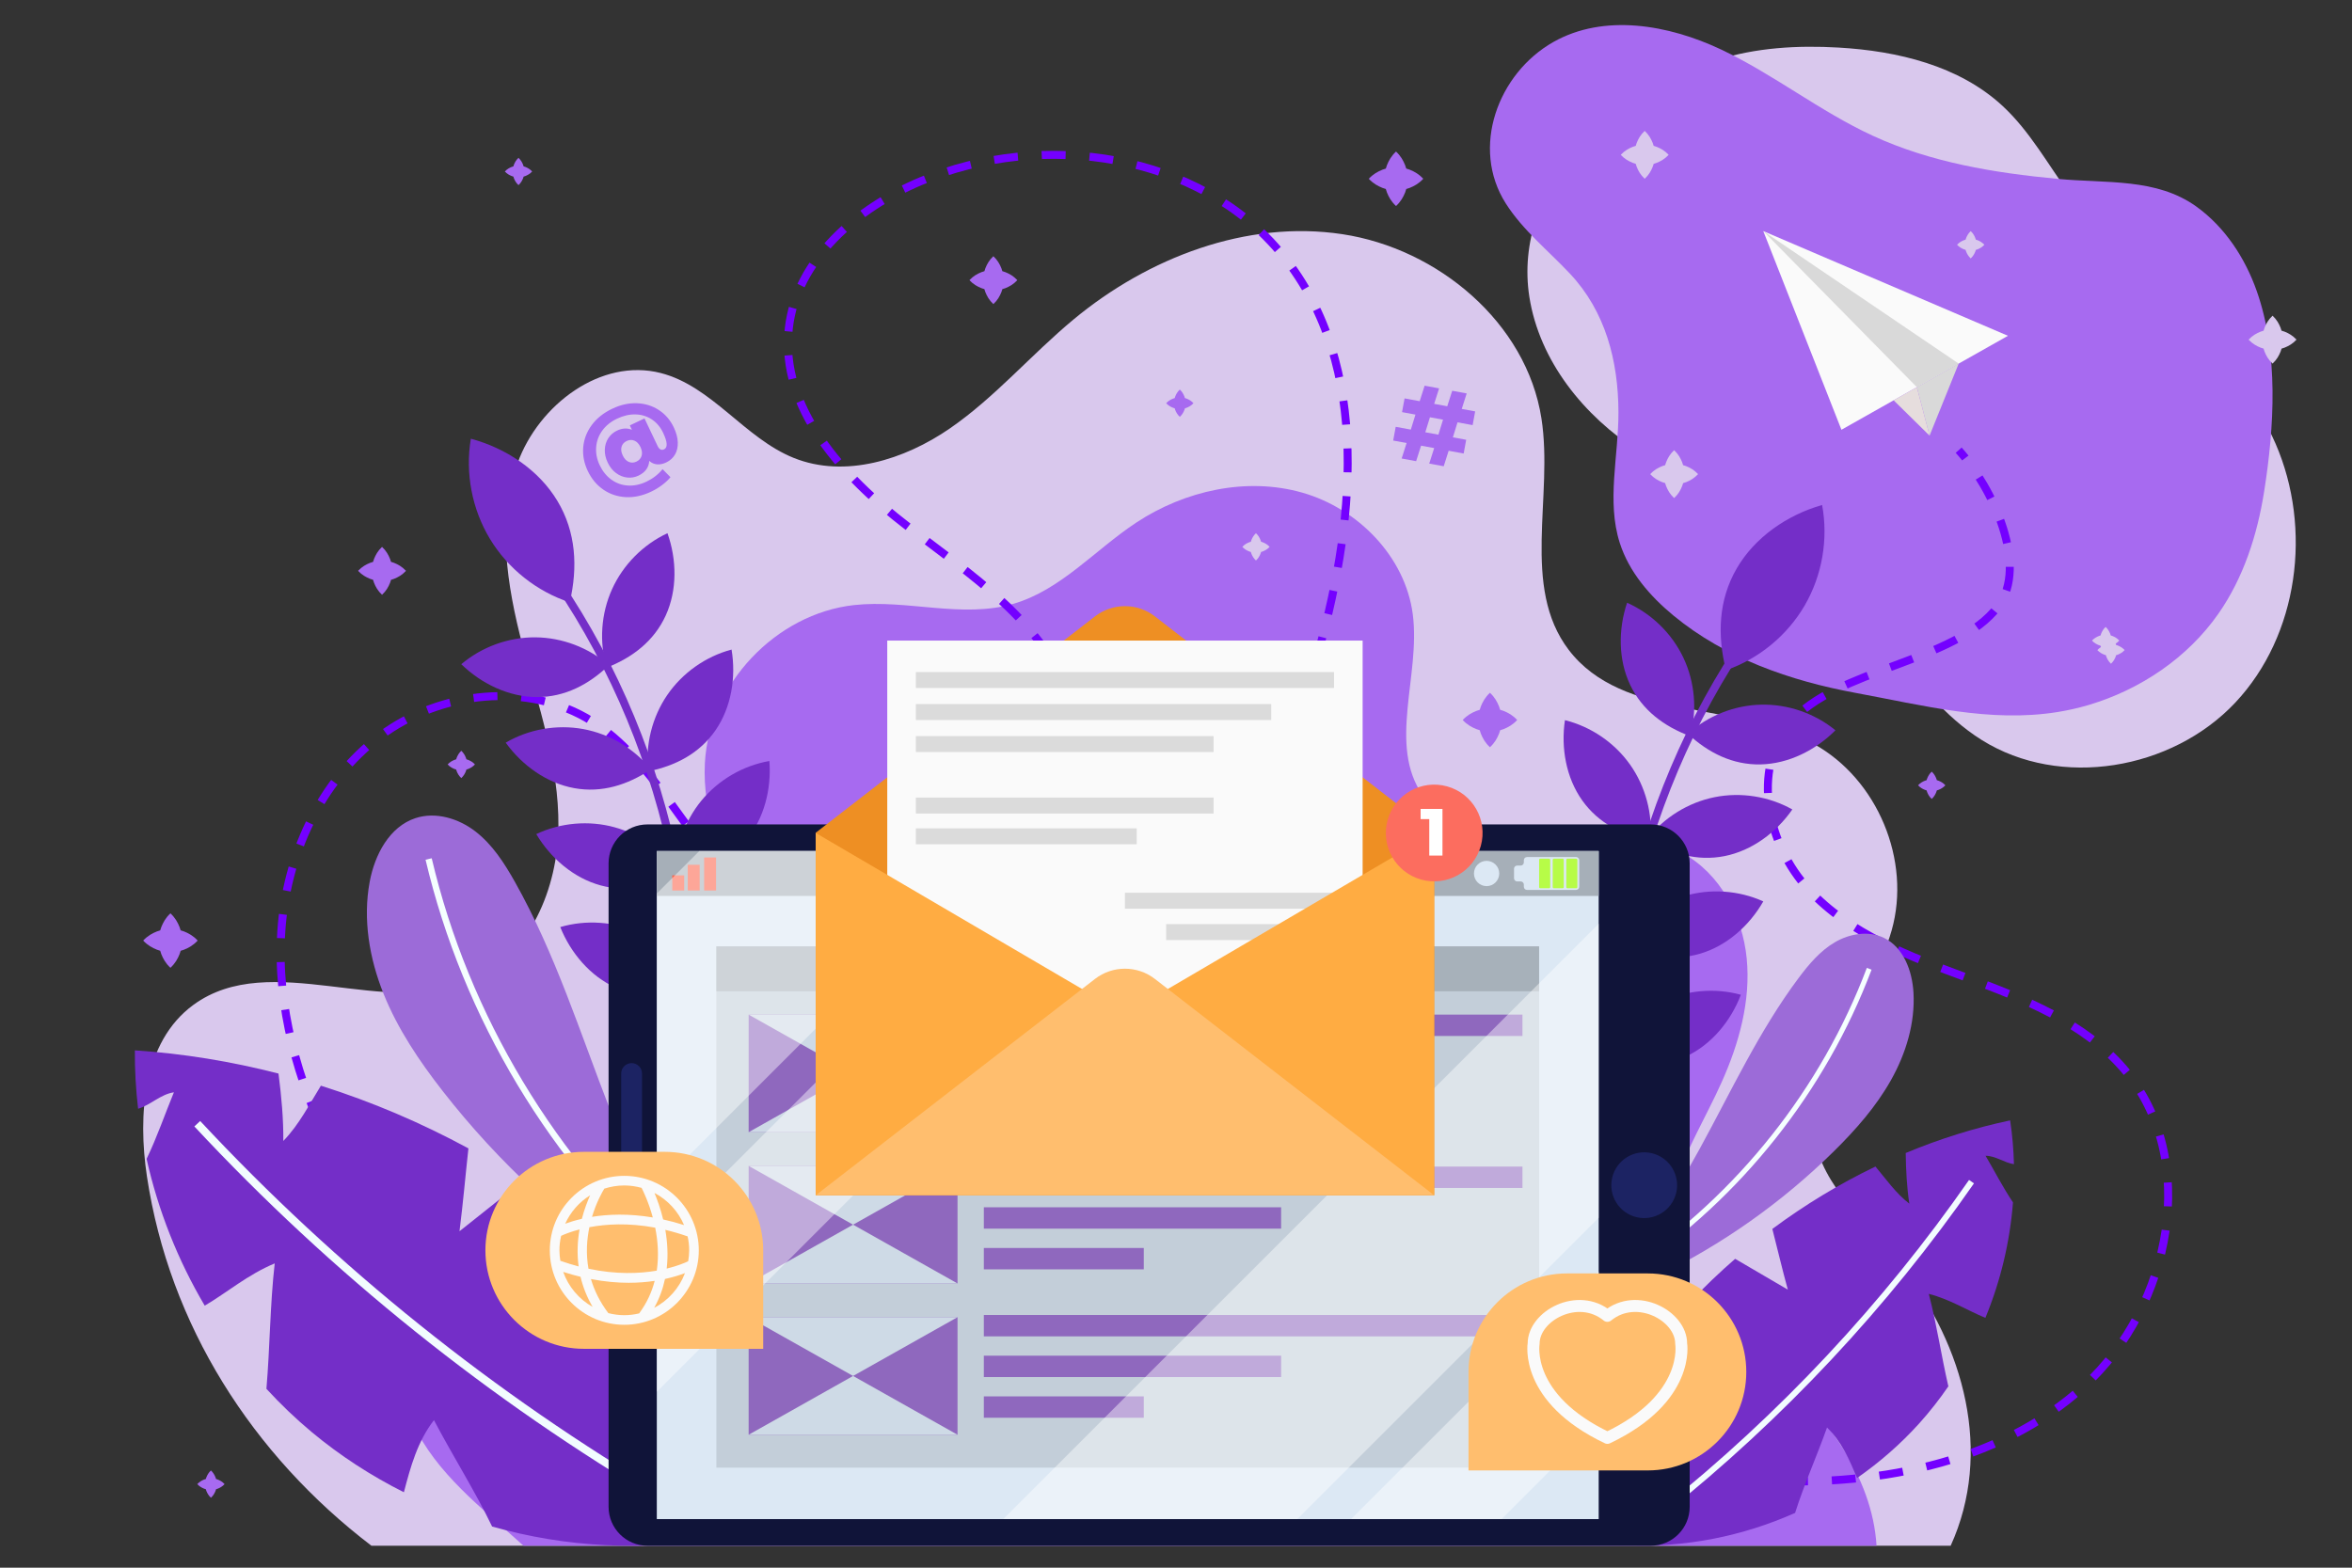 <svg width="750" height="500" viewBox="0 0 750 500" fill="none" xmlns="http://www.w3.org/2000/svg">
<rect x="0" y="0" width="750" height="500" fill="#333333" stroke="none"/>
<g clip-path="url(#clip0_9029_2)">
<path d="M547.307 19.191C559.817 15.185 573.17 14.409 586.283 15.169C605.123 16.261 624.703 20.951 638.555 33.766C647.284 41.841 653.074 52.511 660.091 62.113C680.446 89.97 711.916 109.902 725.649 141.551C737.386 168.601 732.975 202.621 712.773 224.1C692.573 245.581 657.004 251.681 631.996 236.057C607.987 221.059 597.376 191.201 575.443 173.302C559.765 160.508 539.518 154.8 522.485 143.874C505.056 132.692 490.877 115.116 487.672 94.656C485.013 77.674 491.126 59.224 504.367 48.051C517.321 37.124 530.947 24.428 547.307 19.191Z" fill="#D9C8ED"/>
<path d="M656.114 227.096C634.461 230.57 613.289 224.971 591.662 220.983C570.891 217.153 550.199 209.964 533.707 196.389C526.153 190.171 519.459 182.444 516.494 173.118C512.265 159.815 516.125 145.451 516.086 131.491C516.041 115.109 511.959 99.322 500.583 87.239C493.659 79.886 485.611 73.437 480.18 64.922C468.859 47.172 477.624 23.407 495.351 13.385C511.499 4.256 532.045 7.869 548.819 15.789C565.593 23.709 580.318 35.51 597.162 43.28C615.628 51.799 635.829 55.138 656.197 57.057C671.772 58.525 687.635 56.738 700.343 65.862C709.435 72.39 715.862 82.187 719.595 92.738C726.659 112.702 725.239 136.173 721.981 156.785C719.798 170.595 715.411 184.268 707.403 195.728C697.574 209.796 682.544 219.922 666.097 224.824C662.757 225.819 659.429 226.565 656.114 227.096Z" fill="#A76AF0"/>
<path d="M622.024 493H118.44C80.417 463.977 53.998 422.574 46.862 375.276C43.894 355.607 45.583 332.317 61.611 320.538C86.261 302.424 123.253 325.263 151.101 312.606C169.04 304.452 177.881 283.269 178.065 263.564C178.251 243.86 171.594 224.841 166.609 205.776C161.625 186.712 158.339 166.125 165.074 147.607C171.809 129.088 191.637 114.063 210.719 118.979C227.071 123.192 237.448 139.759 253.119 146.053C269.43 152.603 288.364 146.644 302.841 136.676C317.318 126.709 328.841 113.066 342.374 101.849C366.129 82.156 397.508 70.088 428.02 74.685C458.533 79.283 486.763 102.926 491.527 133.412C495.423 158.352 484.934 187.169 500.219 207.257C517.454 229.906 553.503 223.548 578.418 237.304C598.7 248.504 609.522 274.456 603.203 296.747C596.751 319.509 574.825 338.611 578.396 361.999C580.955 378.766 595.82 390.347 606.291 403.69C626.414 429.333 635.518 463.328 622.024 493Z" fill="#D9C8ED"/>
<path d="M598.384 493H166.933C153.813 481.041 139.09 470.029 131.637 453.915C124.185 437.803 124.205 416.869 136.461 404.026C151.254 388.527 175.981 390.642 196.785 385.514C220.774 379.6 242.592 360.332 245.664 335.816C249.631 304.164 223.118 275.246 224.771 243.389C226.075 218.278 247.388 195.712 272.384 192.98C289.281 191.132 306.809 197.326 323.133 192.585C338.267 188.191 349.182 175.352 362.335 166.672C377.771 156.486 397.477 152.058 415.265 157.123C433.053 162.188 448.106 177.573 450.503 195.912C453.051 215.413 442.441 237.564 453.694 253.693C462.076 265.706 478.8 268.026 493.441 267.558C508.083 267.089 523.697 265.125 536.566 272.125C548.532 278.634 555.649 292.104 556.983 305.661C558.317 319.217 554.535 332.83 548.952 345.256C544.073 356.114 537.787 366.384 534.117 377.708C530.448 389.032 529.69 402.04 535.669 412.334C541.961 423.17 554.169 428.799 564.119 436.416C581.705 449.873 597.066 470.895 598.384 493Z" fill="#A76AF0"/>
<path d="M562.274 73.709L587.194 137.067L640.29 107.099L562.274 73.709Z" fill="#FAFAFA"/>
<path d="M562.274 73.709L611.247 123.491L624.582 115.964L562.274 73.709Z" fill="#D9D9D9"/>
<path d="M624.582 115.964L615.294 138.943L611.247 123.491L624.582 115.964Z" fill="#D9D9D9"/>
<path d="M615.294 138.943L603.835 127.675L611.247 123.491L615.294 138.943Z" fill="#E6DDDD"/>
<path d="M236.31 473.344C180.119 458.538 131.113 418.436 105.483 366.284C94.907 344.763 88.121 320.865 89.712 296.939C91.302 273.012 102.02 249.099 121.228 234.744C140.437 220.388 168.43 217.282 188.744 230.026C208.372 242.338 217.72 265.949 234.728 281.684C255.055 300.489 287.311 305.979 311.816 293.083C336.321 280.187 350.099 248.845 341.156 222.636C332.881 198.382 309.487 183.3 289.165 167.686C268.843 152.072 248.636 130.119 251.542 104.656C254.041 82.773 273.316 66.325 293.62 57.789C332.494 41.446 382.617 48.712 409.109 81.52C437.611 116.819 432.13 168.312 419.277 211.822C406.423 255.332 387.467 299.376 393.863 344.292C399.177 381.612 422.32 415.171 453.012 437.056C483.704 458.941 521.367 469.782 558.992 472.09C596.539 474.393 636.844 467.418 664.616 442.046C692.388 416.673 701.771 369.354 677.208 340.863C664.495 326.117 645.516 318.639 627.265 311.86C609.014 305.082 589.972 297.991 576.745 283.705C563.518 269.419 558.392 245.554 570.832 230.578C585.242 213.231 623.628 211.333 637.204 193.326C646.889 180.48 635.575 155.734 624.58 143.583" stroke="#7400FF" stroke-width="2.541" stroke-miterlimit="10" stroke-dasharray="7.62 7.62"/>
<path d="M205.046 406.871C180.765 390.923 159.117 370.977 141.24 348.078C133.748 338.481 126.861 328.273 122.316 316.976C117.771 305.68 115.658 293.179 117.892 281.21C119.493 272.625 124.162 263.691 132.452 260.945C138.928 258.801 146.243 261.032 151.637 265.209C157.03 269.385 160.815 275.271 164.163 281.215C177.083 304.15 185.013 329.478 194.566 354.007C199.151 365.778 204.156 377.421 210.241 388.503C213.265 394.009 216.544 399.379 220.166 404.514C223.446 409.166 229.41 414.175 231.473 419.197C226.753 422.948 209.45 409.763 205.046 406.871Z" fill="#9C6BD8"/>
<path d="M136.681 273.968C148.553 324.287 176.445 370.699 215.307 404.799" stroke="#F5FFFF" stroke-width="2.02" stroke-miterlimit="10"/>
<path d="M528.284 407.121C549.137 396.999 568.318 383.441 584.817 367.16C591.733 360.336 598.231 352.966 602.99 344.495C607.748 336.025 610.704 326.35 610.169 316.649C609.784 309.691 607.009 302.142 600.731 299.117C595.827 296.755 589.809 297.768 585.111 300.518C580.413 303.268 576.814 307.537 573.554 311.896C560.973 328.716 552.094 347.943 542.012 366.369C537.174 375.212 532.015 383.91 526.061 392.054C523.103 396.101 519.956 400.013 516.562 403.704C513.488 407.047 508.253 410.397 506.105 414.16C509.456 417.611 524.503 408.957 528.284 407.121Z" fill="#9C6BD8"/>
<path d="M596.047 308.986C581.479 347.583 554.636 381.44 520.38 404.427" stroke="#F5FFFF" stroke-width="1.612" stroke-miterlimit="10"/>
<path d="M215.538 373.927C228.592 309.541 214.677 240.122 177.817 185.741" stroke="#742EC8" stroke-width="2.541" stroke-miterlimit="10"/>
<path d="M181.681 192.107C171.16 188.664 161.954 181.345 156.228 171.869C150.501 162.394 148.301 150.841 150.144 139.924C161.309 142.918 171.796 149.853 177.743 159.765C183.689 169.677 184.296 180.849 181.681 192.107Z" fill="#742EC8"/>
<path d="M193.43 212.951C191.02 204.749 191.652 195.69 195.177 187.902C198.702 180.115 205.091 173.662 212.844 170.061C215.823 178.474 215.995 188.18 212.288 196.3C208.582 204.418 201.738 209.69 193.43 212.951Z" fill="#742EC8"/>
<path d="M194.175 212.175C187.736 206.552 179.246 203.332 170.697 203.271C162.148 203.211 153.613 206.312 147.097 211.844C153.49 218.072 162.232 222.293 171.157 222.326C180.082 222.361 187.735 218.353 194.175 212.175Z" fill="#742EC8"/>
<path d="M206.691 246.023C205.747 237.527 207.947 228.717 212.775 221.663C217.604 214.609 225.019 209.368 233.281 207.173C234.747 215.976 233.226 225.564 228.162 232.913C223.097 240.261 215.44 244.261 206.691 246.023Z" fill="#742EC8"/>
<path d="M207.56 245.388C202.2 238.729 194.4 234.079 185.993 232.53C177.585 230.981 168.642 232.546 161.26 236.859C166.47 244.106 174.343 249.786 183.126 251.374C191.907 252.963 200.141 250.351 207.56 245.388Z" fill="#742EC8"/>
<path d="M215.469 279.106C215.267 270.559 218.226 261.975 223.649 255.367C229.073 248.758 236.917 244.184 245.338 242.715C246.034 251.613 243.683 261.032 237.998 267.913C232.314 274.793 224.338 278.111 215.469 279.106Z" fill="#742EC8"/>
<path d="M216.389 278.549C211.628 271.448 204.263 266.138 196.022 263.864C187.782 261.589 178.735 262.371 171.006 266.025C175.566 273.698 182.915 280.041 191.525 282.388C200.137 284.733 208.568 282.847 216.389 278.549Z" fill="#742EC8"/>
<path d="M220.55 315.51C221.679 307.037 225.934 299.015 232.319 293.33C238.703 287.645 247.163 284.343 255.709 284.201C255.013 293.099 251.23 302.039 244.544 307.953C237.862 313.867 229.467 315.905 220.55 315.51Z" fill="#742EC8"/>
<path d="M221.546 315.102C217.946 307.349 211.495 300.958 203.707 297.431C195.92 293.904 186.862 293.271 178.659 295.679C181.972 303.966 188.246 311.375 196.388 315.031C204.531 318.687 213.151 318.133 221.546 315.102Z" fill="#742EC8"/>
<path d="M519.553 396.125C505.426 331.967 518.177 262.325 554.123 207.336" stroke="#742EC8" stroke-width="2.541" stroke-miterlimit="10"/>
<path d="M550.367 213.765C560.83 210.146 569.911 202.674 575.478 193.104C581.045 183.534 583.052 171.946 581.027 161.062C569.914 164.241 559.544 171.351 553.764 181.361C547.984 191.371 547.564 202.551 550.367 213.765Z" fill="#742EC8"/>
<path d="M538.967 234.801C541.239 226.56 540.457 217.514 536.802 209.785C533.147 202.057 526.651 195.712 518.84 192.241C516.002 200.702 515.992 210.411 519.834 218.467C523.675 226.523 530.605 231.68 538.967 234.801Z" fill="#742EC8"/>
<path d="M538.21 234.038C544.554 228.308 552.989 224.946 561.536 224.744C570.082 224.54 578.668 227.497 585.276 232.92C578.988 239.254 570.318 243.621 561.395 243.804C552.47 243.986 544.752 240.108 538.21 234.038Z" fill="#742EC8"/>
<path d="M526.261 268.091C527.064 259.58 524.715 250.808 519.77 243.835C514.824 236.862 507.321 231.746 499.024 229.689C497.705 238.516 499.386 248.077 504.573 255.34C509.76 262.604 517.483 266.475 526.261 268.091Z" fill="#742EC8"/>
<path d="M525.381 267.471C530.63 260.723 538.35 255.943 546.73 254.254C555.11 252.565 564.079 253.981 571.533 258.169C566.445 265.501 558.667 271.313 549.913 273.048C541.159 274.783 532.882 272.308 525.381 267.471Z" fill="#742EC8"/>
<path d="M518.037 301.316C518.096 292.768 514.994 284.233 509.461 277.717C503.927 271.2 496.009 266.756 487.563 265.429C487.017 274.337 489.523 283.716 495.323 290.5C501.122 297.285 509.152 300.468 518.037 301.316Z" fill="#742EC8"/>
<path d="M517.107 300.774C521.748 293.595 529.024 288.161 537.226 285.75C545.427 283.339 554.485 283.968 562.274 287.492C557.843 295.239 550.602 301.705 542.031 304.195C533.461 306.686 525 304.941 517.107 300.774Z" fill="#742EC8"/>
<path d="M513.565 337.8C512.295 329.346 507.905 321.397 501.426 315.82C494.948 310.243 486.434 307.082 477.886 307.084C478.73 315.969 482.663 324.844 489.445 330.645C496.229 336.446 504.656 338.343 513.565 337.8Z" fill="#742EC8"/>
<path d="M512.563 337.409C516.033 329.597 522.376 323.099 530.103 319.442C537.83 315.786 546.877 315.001 555.118 317.272C551.944 325.614 545.795 333.126 537.715 336.917C529.636 340.708 521.007 340.3 512.563 337.409Z" fill="#742EC8"/>
<path d="M205.39 439.329C208.956 432.838 213.692 426.83 216.805 420.151C208.504 409.61 198.544 400.138 188.1 391.834C181.273 386.405 174.148 381.319 166.786 376.577C160.033 381.949 153.28 387.321 146.527 392.693C147.71 383.318 148.39 375.16 149.371 366.269C134.375 358.138 118.59 351.403 102.326 346.271C98.576 352.313 95.38 358.725 90.338 363.902C90.416 356.978 89.752 349.749 88.809 342.403C73.775 338.535 58.427 336.015 43.005 335.003C42.953 341.231 43.318 347.451 44.036 353.629C48.065 352.416 51.186 349.016 55.454 348.377C52.639 355.193 50.094 362.687 46.746 369.608C50.419 386.05 56.708 401.92 65.288 416.431C72.388 412.253 79.041 406.505 87.6 402.95C86.11 416.034 86.084 429.721 84.956 442.954C89.464 447.857 94.28 452.476 99.402 456.747C108.418 464.263 118.311 470.681 128.791 475.94C130.916 467.832 133.116 459.754 138.38 452.943C144.58 464.725 151.298 475.224 156.923 486.868C180.383 493.529 205.352 494.896 229.312 490.305C233.278 489.545 236.603 483.197 237.835 479.352C239.067 475.506 238.83 471.349 238.274 467.35C236.525 454.771 231.849 443.055 225.273 432.278C218.27 433.939 211.184 435.89 205.39 439.329Z" fill="#742EC8"/>
<path d="M212.101 478.105C156.95 445.669 106.525 405.212 62.907 358.402" stroke="#F2FCFF" stroke-width="2.541" stroke-miterlimit="10"/>
<path d="M531.269 452.314C527.921 447.864 523.755 443.899 520.726 439.261C525.779 430.53 532.18 422.417 539.066 415.122C543.568 410.352 548.328 405.807 553.3 401.491C558.899 404.768 564.5 408.045 570.098 411.322C568.218 404.472 566.841 398.472 565.161 391.96C575.454 384.307 586.483 377.61 598.04 372.055C601.476 376.152 604.539 380.582 608.845 383.897C608.048 378.753 607.77 373.301 607.687 367.734C618.464 363.25 629.618 359.736 640.987 357.337C641.69 361.966 642.082 366.634 642.207 371.31C639.08 370.838 636.394 368.64 633.149 368.621C635.971 373.393 638.665 378.699 641.896 383.493C640.917 396.122 637.931 408.606 633.095 420.32C627.365 417.967 621.8 414.401 615.05 412.669C617.555 422.247 619.035 432.432 621.288 442.16C618.457 446.291 615.366 450.243 612.009 453.968C606.101 460.525 599.424 466.357 592.185 471.39C589.737 465.582 587.239 459.805 582.594 455.298C579.238 464.728 575.359 473.259 572.415 482.527C555.666 489.988 537.228 493.671 518.906 492.812C515.874 492.669 512.721 488.3 511.393 485.57C510.066 482.839 509.799 479.72 509.786 476.684C509.744 467.135 511.974 457.917 515.718 449.193C521.108 449.678 526.589 450.374 531.269 452.314Z" fill="#742EC8"/>
<path d="M530.413 481.89C567.997 451.863 601.207 416.37 628.674 376.875" stroke="#F2FCFF" stroke-width="1.911" stroke-miterlimit="10"/>
<path d="M526.391 493H206.474C199.618 493 194.062 487.442 194.062 480.588V275.352C194.062 268.497 199.62 262.941 206.474 262.941H526.391C533.246 262.941 538.802 268.498 538.802 275.352V480.588C538.802 487.443 533.246 493 526.391 493Z" fill="#101439"/>
<path d="M534.508 380.428C535.845 374.792 532.358 369.139 526.722 367.802C521.085 366.466 515.432 369.952 514.096 375.589C512.759 381.225 516.245 386.878 521.882 388.215C527.519 389.551 533.172 386.065 534.508 380.428Z" fill="#1C2363"/>
<path d="M201.403 416.867C199.569 416.867 198.082 415.38 198.082 413.545V342.394C198.082 340.559 199.569 339.072 201.403 339.072C203.238 339.072 204.725 340.559 204.725 342.394V413.545C204.725 415.38 203.238 416.867 201.403 416.867Z" fill="#1C2363"/>
<path d="M509.787 271.429H209.442V484.504H509.787V271.429Z" fill="#DCE8F4"/>
<path d="M509.782 271.434H209.445V285.755H509.782V271.434Z" fill="#A6AFB8"/>
<path d="M218.174 279.185H214.373V284.021H218.174V279.185Z" fill="#FC6047"/>
<path d="M223.113 275.817H219.311V284.021H223.113V275.817Z" fill="#FC6047"/>
<path d="M228.336 273.488H224.534V284.021H228.336V273.488Z" fill="#FC6047"/>
<path d="M485.92 274.353V275.053C485.92 275.607 485.47 276.057 484.914 276.057H483.795C483.24 276.057 482.79 276.507 482.79 277.062V280.121C482.79 280.676 483.24 281.126 483.795 281.126H484.914C485.47 281.126 485.92 281.576 485.92 282.131V282.83C485.92 283.384 486.37 283.835 486.925 283.835H502.571C503.127 283.835 503.576 283.384 503.576 282.83V274.351C503.576 273.796 503.126 273.346 502.571 273.346H486.925C486.37 273.349 485.92 273.799 485.92 274.353Z" fill="#DCE8F4"/>
<path d="M502.615 283.306H499.819C499.613 283.306 499.447 283.14 499.447 282.934V274.238C499.447 274.033 499.613 273.866 499.819 273.866H502.615C502.82 273.866 502.987 274.033 502.987 274.238V282.934C502.987 283.14 502.82 283.306 502.615 283.306Z" fill="#B7FC47"/>
<path d="M498.288 283.306H495.492C495.287 283.306 495.12 283.14 495.12 282.934V274.238C495.12 274.033 495.287 273.866 495.492 273.866H498.288C498.494 273.866 498.66 274.033 498.66 274.238V282.934C498.66 283.14 498.494 283.306 498.288 283.306Z" fill="#B7FC47"/>
<path d="M493.961 283.306H491.165C490.96 283.306 490.793 283.14 490.793 282.934V274.238C490.793 274.033 490.96 273.866 491.165 273.866H493.961C494.167 273.866 494.333 274.033 494.333 274.238V282.934C494.333 283.14 494.167 283.306 493.961 283.306Z" fill="#B7FC47"/>
<path d="M478.075 278.593C478.075 280.819 476.27 282.624 474.043 282.624C471.817 282.624 470.012 280.819 470.012 278.593C470.012 276.366 471.817 274.561 474.043 274.561C476.27 274.561 478.075 276.366 478.075 278.593Z" fill="#DCE8F4"/>
<path d="M490.792 301.837H228.434V468.089H490.792V301.837Z" fill="#C3CED9"/>
<path d="M490.792 301.837H228.434V316.172H490.792V301.837Z" fill="#A7B1BA"/>
<path d="M485.483 323.601H313.724V330.42H485.483V323.601Z" fill="#8F68BE"/>
<path d="M408.52 336.581H313.724V343.4H408.52V336.581Z" fill="#8F68BE"/>
<path d="M364.727 349.562H313.724V356.38H364.727V349.562Z" fill="#8F68BE"/>
<path d="M485.483 372.07H313.724V378.888H485.483V372.07Z" fill="#8F68BE"/>
<path d="M408.52 385.05H313.724V391.868H408.52V385.05Z" fill="#8F68BE"/>
<path d="M364.727 398.03H313.724V404.848H364.727V398.03Z" fill="#8F68BE"/>
<path d="M485.483 419.402H313.724V426.22H485.483V419.402Z" fill="#8F68BE"/>
<path d="M408.52 432.382H313.724V439.2H408.52V432.382Z" fill="#8F68BE"/>
<path d="M364.727 445.362H313.724V452.18H364.727V445.362Z" fill="#8F68BE"/>
<path d="M305.333 323.601H238.727V361.101H305.333V323.601Z" fill="#8F68BE"/>
<path d="M238.727 361.101L272.029 342.35L305.333 361.101H238.727Z" fill="#CEDAE6"/>
<path d="M305.333 323.601L272.029 342.35L238.727 323.601H305.333Z" fill="#CEDAE6"/>
<path d="M305.333 371.852H238.727V409.35H305.333V371.852Z" fill="#8F68BE"/>
<path d="M238.727 409.35L272.029 390.601L305.333 409.35H238.727Z" fill="#CEDAE6"/>
<path d="M305.333 371.852L272.029 390.601L238.727 371.852H305.333Z" fill="#CEDAE6"/>
<path d="M305.333 420.101H238.727V457.599H305.333V420.101Z" fill="#8F68BE"/>
<path d="M238.727 457.6L272.029 438.851L305.333 457.6H238.727Z" fill="#CEDAE6"/>
<path d="M305.333 420.101L272.029 438.851L238.727 420.101H305.333Z" fill="#CEDAE6"/>
<g opacity="0.44">
<path d="M316.766 271.429L209.442 378.763V284.97L222.994 271.429H316.766Z" fill="white"/>
<path d="M381.903 271.429L209.442 443.891V395.914L333.926 271.429H381.903Z" fill="white"/>
</g>
<g opacity="0.44">
<path d="M509.786 294.62V388.403L413.674 484.504H319.902L509.786 294.62Z" fill="white"/>
<path d="M509.786 405.553V453.531L478.802 484.504H430.835L509.786 405.553Z" fill="white"/>
</g>
<path d="M260.114 265.596L349.159 196.598C354.787 192.237 362.653 192.237 368.282 196.598L457.327 265.596V381.226H260.114V265.596Z" fill="#EE8F23"/>
<path d="M434.513 204.308H282.927V371.011H434.513V204.308Z" fill="#FAFAFA"/>
<path d="M425.388 214.342H292.052V219.425H425.388V214.342Z" fill="#DBDBDB"/>
<path d="M405.367 224.557H292.052V229.64H405.367V224.557Z" fill="#DBDBDB"/>
<path d="M386.98 234.772H292.052V239.855H386.98V234.772Z" fill="#DBDBDB"/>
<path d="M386.98 254.384H292.052V259.466H386.98V254.384Z" fill="#DBDBDB"/>
<path d="M362.465 264.19H292.052V269.272H362.465V264.19Z" fill="#DBDBDB"/>
<path d="M429.132 284.736H358.719V289.818H429.132V284.736Z" fill="#DBDBDB"/>
<path d="M429.132 294.744H371.862V299.827H429.132V294.744Z" fill="#DBDBDB"/>
<path d="M358.719 323.445L260.114 265.664V381.226L358.719 323.445Z" fill="#FFAC42"/>
<path d="M358.719 323.445L457.326 265.664V381.226L358.719 323.445Z" fill="#FFAC42"/>
<path d="M349.158 312.229L260.113 381.226H457.325L368.28 312.229C362.652 307.868 354.786 307.868 349.158 312.229Z" fill="#FFBE6E"/>
<path d="M472.197 269.804C474.478 261.596 469.672 253.094 461.465 250.813C453.257 248.533 444.754 253.338 442.474 261.546C440.193 269.754 444.998 278.256 453.206 280.537C461.414 282.817 469.917 278.012 472.197 269.804Z" fill="#FC6D5F"/>
<path d="M459.971 258V272.875H455.763V261.251H453V258H459.971Z" fill="white"/>
<path d="M203.123 128.609C205.716 128.713 208.04 129.435 210.096 130.778C212.153 132.121 213.736 133.959 214.846 136.291C215.663 138.011 216.094 139.619 216.135 141.11C216.176 142.602 215.877 143.894 215.235 144.985C214.593 146.076 213.659 146.912 212.437 147.494C211.423 147.976 210.454 148.178 209.527 148.103C208.6 148.029 207.77 147.661 207.035 147.003C206.889 149.113 205.736 150.68 203.577 151.708C202.449 152.244 201.255 152.443 199.993 152.305C198.732 152.166 197.549 151.691 196.449 150.879C195.347 150.066 194.46 148.953 193.788 147.538C193.115 146.124 192.806 144.736 192.861 143.373C192.916 142.011 193.29 140.8 193.984 139.744C194.677 138.688 195.597 137.887 196.744 137.342C198.427 136.541 200.015 136.454 201.507 137.081L200.839 135.676L205.514 133.453L209.673 142.199C209.963 142.811 210.287 143.196 210.644 143.354C211.001 143.513 211.37 143.501 211.752 143.319C212.957 142.746 212.855 140.978 211.446 138.015C210.582 136.199 209.388 134.786 207.864 133.775C206.34 132.766 204.616 132.232 202.69 132.175C200.764 132.118 198.788 132.572 196.762 133.535C194.754 134.49 193.176 135.769 192.027 137.369C190.878 138.971 190.235 140.736 190.098 142.664C189.96 144.593 190.342 146.504 191.242 148.396C192.16 150.328 193.404 151.857 194.973 152.987C196.541 154.117 198.297 154.74 200.241 154.86C202.184 154.978 204.16 154.56 206.167 153.606C208.212 152.633 209.915 151.308 211.273 149.631L213.794 152.195C213.134 153.024 212.255 153.852 211.16 154.677C210.063 155.503 208.904 156.207 207.68 156.789C204.907 158.107 202.193 158.695 199.536 158.553C196.878 158.41 194.493 157.611 192.381 156.153C190.269 154.696 188.619 152.715 187.427 150.211C186.246 147.726 185.762 145.206 185.978 142.654C186.194 140.102 187.094 137.745 188.681 135.584C190.267 133.423 192.456 131.679 195.247 130.351C197.905 129.087 200.53 128.506 203.123 128.609ZM204.595 145.384C204.848 144.561 204.725 143.624 204.224 142.572C203.734 141.54 203.089 140.862 202.29 140.539C201.491 140.216 200.671 140.254 199.831 140.653C198.989 141.054 198.447 141.664 198.204 142.483C197.96 143.301 198.084 144.228 198.575 145.259C199.066 146.291 199.708 146.977 200.501 147.315C201.295 147.652 202.112 147.621 202.953 147.222C203.795 146.82 204.342 146.209 204.595 145.384Z" fill="#A76AF0"/>
<path d="M464.77 134.701L463.293 139.483L467.537 140.264L466.731 144.644L461.944 143.763L460.369 148.704L455.75 147.854L457.326 142.913L453.15 142.145L451.574 147.086L446.956 146.236L448.531 141.295L444.253 140.508L445.059 136.128L449.88 137.016L451.357 132.233L447.079 131.445L447.885 127.066L452.706 127.954L454.282 123.013L458.899 123.862L457.323 128.803L461.5 129.571L463.075 124.63L467.694 125.48L466.118 130.421L470.397 131.208L469.59 135.588L464.77 134.701ZM460.152 133.851L455.975 133.083L454.499 137.865L458.675 138.634L460.152 133.851Z" fill="#A76AF0"/>
<path d="M243.368 430.195H186.201C168.851 430.195 154.785 416.13 154.785 398.78C154.785 381.429 168.851 367.364 186.201 367.364H211.952C229.302 367.364 243.368 381.429 243.368 398.78V430.195Z" fill="#FFBE6E"/>
<path d="M199.077 375.027C185.979 375.027 175.323 385.683 175.323 398.78C175.323 411.877 185.979 422.533 199.077 422.533C212.175 422.533 222.83 411.877 222.83 398.78C222.83 385.682 212.175 375.027 199.077 375.027ZM178.388 398.78C178.388 397.188 178.586 395.645 178.928 394.156C180.013 393.657 182.004 392.844 184.807 392.111C184.175 395.685 183.94 399.69 184.512 403.914C182.63 403.422 180.682 402.823 178.683 402.12C178.505 401.03 178.388 399.92 178.388 398.78ZM187.943 391.407C193.179 390.414 200.305 389.952 208.931 391.558C209.757 395.66 210.154 400.394 209.428 405.261C203.949 406.208 196.553 406.53 187.656 404.651C186.791 399.835 187.123 395.303 187.943 391.407ZM212.151 392.248C214.433 392.79 216.809 393.481 219.272 394.338C219.587 395.77 219.765 397.254 219.765 398.78C219.765 399.972 219.642 401.133 219.447 402.271C218.341 402.793 216.003 403.776 212.593 404.606C213.1 400.248 212.809 396.026 212.151 392.248ZM218.133 390.728C215.832 389.998 213.606 389.402 211.464 388.935C210.629 385.478 209.565 382.559 208.697 380.481C212.905 382.701 216.265 386.321 218.133 390.728ZM204.586 378.86C205.106 379.867 206.835 383.405 208.164 388.3C200.421 386.997 193.877 387.273 188.781 388.099C190.151 383.541 191.984 380.278 192.692 379.111C194.705 378.457 196.848 378.091 199.077 378.091C200.987 378.091 202.829 378.373 204.586 378.86ZM188.186 381.223C187.301 383.184 186.316 385.745 185.541 388.733C183.414 389.222 181.633 389.78 180.228 390.296C181.926 386.538 184.713 383.385 188.186 381.223ZM179.59 405.663C181.488 406.277 183.327 406.786 185.118 407.22C185.86 410.366 187.098 413.593 188.974 416.817C184.636 414.377 181.275 410.415 179.59 405.663ZM193.979 418.807C191.24 415.174 189.48 411.507 188.437 407.942C192.825 408.784 196.861 409.134 200.476 409.134C203.546 409.134 206.309 408.889 208.766 408.521C207.86 412.039 206.29 415.56 203.802 418.902C202.281 419.259 200.705 419.467 199.078 419.467C197.315 419.468 195.613 419.222 193.979 418.807ZM208.599 417.127C210.291 414.101 211.396 410.996 212.051 407.918C214.693 407.341 216.836 406.654 218.423 406.044C216.617 410.834 213.098 414.782 208.599 417.127Z" fill="#FAFAFA"/>
<path d="M468.271 468.98H525.438C542.788 468.98 556.853 454.915 556.853 437.565C556.853 420.215 542.788 406.149 525.438 406.149H499.687C482.336 406.149 468.271 420.215 468.271 437.565V468.98Z" fill="#FFBE6E"/>
<path d="M536.087 428.538C536.087 419.652 521.954 412.01 512.563 419.682C503.172 412.01 489.04 419.651 489.04 428.538C489.04 428.538 486 445.96 512.563 458.6C539.126 445.961 536.087 428.538 536.087 428.538Z" stroke="#FAFAFA" stroke-width="3.811" stroke-miterlimit="10" stroke-linejoin="round"/>
<path d="M449.507 54.114C449.143 53.976 448.779 53.858 448.414 53.758C448.314 53.399 448.197 53.038 448.059 52.678C447.474 51.23 446.707 49.782 445.162 48.334C443.618 49.782 442.851 51.23 442.265 52.678C442.126 53.04 442.008 53.404 441.908 53.767C441.545 53.867 441.181 53.986 440.818 54.124C439.37 54.71 437.922 55.477 436.474 57.022C437.922 58.566 439.37 59.333 440.818 59.919C441.179 60.056 441.538 60.173 441.899 60.273C441.999 60.637 442.117 61.001 442.255 61.367C442.838 62.815 443.609 64.263 445.162 65.71C446.716 64.263 447.486 62.815 448.07 61.367C448.206 61.006 448.324 60.644 448.423 60.284C448.784 60.184 449.145 60.067 449.506 59.93C450.954 59.347 452.402 58.576 453.85 57.023C452.403 55.468 450.955 54.697 449.507 54.114Z" fill="#A76AF0"/>
<path d="M58.691 297.076C58.327 296.939 57.963 296.82 57.598 296.72C57.498 296.36 57.381 296 57.245 295.64C56.659 294.192 55.892 292.744 54.347 291.296C52.803 292.744 52.036 294.192 51.45 295.64C51.311 296.003 51.193 296.367 51.093 296.73C50.73 296.83 50.366 296.948 50.004 297.087C48.556 297.672 47.108 298.439 45.66 299.984C47.108 301.528 48.556 302.295 50.004 302.881C50.363 303.019 50.724 303.136 51.084 303.236C51.184 303.6 51.302 303.964 51.44 304.329C52.023 305.777 52.794 307.225 54.347 308.673C55.901 307.225 56.672 305.777 57.255 304.329C57.392 303.968 57.51 303.607 57.608 303.246C57.969 303.147 58.331 303.029 58.691 302.892C60.139 302.309 61.587 301.539 63.035 299.985C61.587 298.431 60.139 297.661 58.691 297.076Z" fill="#A76AF0"/>
<path d="M479.454 226.732C479.09 226.594 478.726 226.476 478.362 226.376C478.262 226.016 478.145 225.656 478.007 225.296C477.423 223.848 476.655 222.4 475.11 220.952C473.566 222.4 472.799 223.848 472.213 225.296C472.075 225.659 471.956 226.023 471.856 226.386C471.493 226.485 471.129 226.604 470.766 226.743C469.318 227.328 467.87 228.095 466.422 229.64C467.87 231.184 469.318 231.952 470.766 232.537C471.127 232.675 471.486 232.792 471.847 232.892C471.947 233.256 472.065 233.62 472.203 233.984C472.786 235.432 473.557 236.88 475.11 238.328C476.664 236.88 477.434 235.432 478.018 233.984C478.154 233.623 478.273 233.261 478.371 232.901C478.732 232.801 479.094 232.684 479.454 232.547C480.902 231.964 482.35 231.193 483.798 229.64C482.35 228.087 480.902 227.316 479.454 226.732Z" fill="#A76AF0"/>
<path d="M630.595 76.606C630.412 76.537 630.23 76.478 630.047 76.428C629.998 76.248 629.938 76.068 629.87 75.888C629.578 75.162 629.192 74.436 628.418 73.71C627.644 74.436 627.259 75.162 626.965 75.888C626.896 76.07 626.837 76.252 626.786 76.434C626.604 76.485 626.422 76.543 626.24 76.613C625.514 76.906 624.788 77.291 624.062 78.066C624.788 78.84 625.514 79.224 626.24 79.517C626.42 79.586 626.6 79.645 626.78 79.695C626.831 79.878 626.89 80.06 626.958 80.243C627.251 80.969 627.637 81.694 628.416 82.42C629.194 81.694 629.58 80.969 629.873 80.243C629.942 80.061 630 79.881 630.05 79.7C630.231 79.65 630.411 79.591 630.593 79.523C631.318 79.23 632.044 78.844 632.77 78.066C632.046 77.285 631.321 76.899 630.595 76.606Z" fill="#D9C8ED"/>
<path d="M675.325 205.879C675.142 205.81 674.96 205.75 674.777 205.699C674.728 205.519 674.668 205.339 674.6 205.159C674.307 204.433 673.922 203.707 673.148 202.982C672.374 203.707 671.989 204.433 671.696 205.159C671.626 205.341 671.568 205.523 671.517 205.705C671.335 205.756 671.153 205.815 670.971 205.884C670.245 206.177 669.519 206.562 668.793 207.337C669.519 208.111 670.245 208.495 670.971 208.788C671.151 208.857 671.331 208.916 671.513 208.966C671.563 209.149 671.622 209.331 671.692 209.514C671.984 210.24 672.37 210.965 673.149 211.691C673.927 210.965 674.313 210.24 674.606 209.514C674.675 209.333 674.733 209.152 674.783 208.971C674.963 208.92 675.145 208.862 675.326 208.794C676.052 208.501 676.777 208.115 677.503 207.337C676.776 206.557 676.051 206.171 675.325 205.879Z" fill="#D9C8ED"/>
<path d="M673.62 202.851C673.437 202.782 673.255 202.722 673.072 202.671C673.023 202.491 672.963 202.311 672.894 202.131C672.6 201.405 672.215 200.679 671.441 199.953C670.667 200.679 670.283 201.405 669.989 202.131C669.92 202.313 669.86 202.495 669.81 202.677C669.627 202.728 669.446 202.786 669.263 202.856C668.537 203.149 667.812 203.534 667.086 204.308C667.812 205.082 668.537 205.466 669.263 205.759C669.443 205.828 669.624 205.887 669.804 205.937C669.854 206.12 669.913 206.302 669.983 206.485C670.276 207.211 670.662 207.936 671.44 208.662C672.219 207.936 672.605 207.211 672.897 206.485C672.966 206.303 673.025 206.123 673.075 205.942C673.256 205.892 673.437 205.833 673.619 205.765C674.344 205.472 675.07 205.086 675.796 204.308C675.071 203.529 674.345 203.142 673.62 202.851Z" fill="#D9C8ED"/>
<path d="M149.274 242.352C149.091 242.283 148.909 242.224 148.726 242.173C148.675 241.993 148.617 241.813 148.548 241.632C148.254 240.907 147.871 240.181 147.097 239.455C146.323 240.181 145.938 240.907 145.644 241.632C145.575 241.815 145.515 241.996 145.465 242.179C145.282 242.229 145.101 242.288 144.918 242.358C144.193 242.652 143.467 243.035 142.741 243.809C143.467 244.583 144.193 244.968 144.918 245.262C145.099 245.331 145.279 245.389 145.46 245.44C145.51 245.623 145.569 245.805 145.638 245.988C145.931 246.713 146.317 247.439 147.095 248.165C147.874 247.439 148.26 246.713 148.553 245.988C148.622 245.807 148.68 245.626 148.729 245.445C148.911 245.395 149.091 245.335 149.273 245.268C149.998 244.975 150.724 244.589 151.45 243.811C150.725 243.032 149.999 242.645 149.274 242.352Z" fill="#A76AF0"/>
<path d="M69.439 471.887C69.257 471.818 69.074 471.758 68.891 471.708C68.841 471.527 68.782 471.347 68.713 471.167C68.421 470.441 68.036 469.715 67.262 468.99C66.488 469.715 66.103 470.441 65.811 471.167C65.742 471.349 65.682 471.531 65.632 471.713C65.449 471.764 65.267 471.822 65.085 471.892C64.359 472.185 63.633 472.571 62.908 473.345C63.633 474.119 64.359 474.504 65.085 474.796C65.265 474.865 65.445 474.924 65.626 474.973C65.676 475.156 65.735 475.338 65.805 475.521C66.098 476.247 66.484 476.972 67.262 477.698C68.04 476.972 68.426 476.247 68.719 475.521C68.788 475.34 68.847 475.159 68.896 474.978C69.077 474.928 69.258 474.87 69.439 474.801C70.165 474.508 70.891 474.122 71.616 473.344C70.891 472.565 70.164 472.18 69.439 471.887Z" fill="#A76AF0"/>
<path d="M378.394 127.141C378.211 127.072 378.029 127.012 377.846 126.961C377.797 126.781 377.737 126.601 377.668 126.421C377.375 125.695 376.991 124.969 376.217 124.243C375.443 124.969 375.058 125.695 374.765 126.421C374.696 126.603 374.637 126.785 374.586 126.967C374.403 127.018 374.222 127.076 374.039 127.146C373.314 127.439 372.588 127.824 371.862 128.598C372.588 129.372 373.314 129.756 374.039 130.049C374.22 130.118 374.4 130.177 374.58 130.227C374.631 130.41 374.689 130.592 374.759 130.775C375.052 131.501 375.438 132.226 376.217 132.952C376.995 132.226 377.381 131.501 377.674 130.775C377.743 130.593 377.801 130.413 377.851 130.232C378.032 130.182 378.212 130.124 378.393 130.055C379.118 129.762 379.844 129.376 380.57 128.598C379.845 127.819 379.119 127.433 378.394 127.141Z" fill="#A76AF0"/>
<path d="M167.514 53.236C167.331 53.167 167.149 53.107 166.966 53.056C166.917 52.876 166.857 52.696 166.788 52.516C166.494 51.79 166.11 51.064 165.336 50.339C164.562 51.064 164.177 51.79 163.884 52.516C163.815 52.698 163.756 52.88 163.705 53.062C163.523 53.113 163.341 53.171 163.159 53.241C162.433 53.534 161.707 53.919 160.982 54.693C161.707 55.467 162.433 55.851 163.159 56.144C163.339 56.213 163.519 56.272 163.701 56.322C163.751 56.505 163.81 56.687 163.88 56.87C164.173 57.596 164.558 58.321 165.337 59.047C166.115 58.321 166.501 57.596 166.794 56.87C166.863 56.688 166.921 56.508 166.971 56.327C167.152 56.277 167.333 56.218 167.514 56.15C168.24 55.857 168.965 55.471 169.691 54.693C168.965 53.914 168.241 53.529 167.514 53.236Z" fill="#A76AF0"/>
<path d="M618.158 249.003C617.976 248.934 617.793 248.874 617.61 248.824C617.561 248.644 617.501 248.463 617.432 248.283C617.14 247.557 616.755 246.832 615.981 246.106C615.207 246.832 614.822 247.557 614.529 248.283C614.46 248.466 614.4 248.647 614.349 248.83C614.167 248.88 613.985 248.939 613.803 249.009C613.077 249.303 612.351 249.686 611.626 250.461C612.351 251.235 613.077 251.62 613.803 251.913C613.983 251.982 614.163 252.04 614.344 252.091C614.394 252.273 614.453 252.456 614.523 252.638C614.816 253.364 615.201 254.09 615.98 254.816C616.758 254.09 617.144 253.364 617.437 252.638C617.506 252.457 617.565 252.277 617.614 252.095C617.794 252.046 617.976 251.986 618.157 251.918C618.883 251.626 619.608 251.24 620.334 250.461C619.61 249.682 618.884 249.296 618.158 249.003Z" fill="#A76AF0"/>
<path d="M402.675 172.958C402.492 172.889 402.31 172.829 402.127 172.779C402.077 172.598 402.018 172.418 401.949 172.238C401.657 171.512 401.272 170.786 400.498 170.061C399.724 170.786 399.339 171.512 399.045 172.238C398.976 172.42 398.917 172.602 398.866 172.784C398.685 172.835 398.502 172.893 398.32 172.963C397.594 173.256 396.868 173.641 396.143 174.415C396.868 175.189 397.594 175.573 398.32 175.867C398.5 175.936 398.68 175.995 398.86 176.045C398.911 176.228 398.97 176.411 399.04 176.593C399.332 177.319 399.718 178.045 400.497 178.77C401.275 178.045 401.661 177.319 401.954 176.593C402.023 176.412 402.081 176.231 402.131 176.05C402.312 176.001 402.492 175.941 402.674 175.873C403.4 175.58 404.125 175.195 404.851 174.416C404.126 173.636 403.401 173.251 402.675 172.958Z" fill="#D9C8ED"/>
<path d="M320.584 86.8C320.264 86.678 319.943 86.575 319.623 86.486C319.536 86.169 319.432 85.853 319.312 85.537C318.797 84.263 318.122 82.991 316.765 81.717C315.408 82.991 314.732 84.263 314.218 85.537C314.096 85.856 313.992 86.175 313.903 86.494C313.584 86.582 313.265 86.686 312.946 86.808C311.674 87.322 310.4 87.997 309.127 89.355C310.4 90.712 311.672 91.387 312.946 91.901C313.263 92.022 313.579 92.125 313.895 92.213C313.984 92.533 314.087 92.853 314.209 93.172C314.722 94.446 315.4 95.718 316.765 96.992C318.13 95.719 318.808 94.446 319.321 93.172C319.442 92.856 319.545 92.537 319.632 92.221C319.949 92.133 320.267 92.03 320.584 91.909C321.856 91.396 323.13 90.719 324.403 89.353C323.13 87.99 321.858 87.313 320.584 86.8Z" fill="#A76AF0"/>
<path d="M125.644 179.51C125.323 179.388 125.003 179.285 124.682 179.196C124.595 178.879 124.492 178.564 124.371 178.247C123.857 176.973 123.182 175.701 121.824 174.427C120.467 175.7 119.792 176.973 119.278 178.247C119.156 178.566 119.051 178.885 118.964 179.204C118.645 179.293 118.326 179.396 118.006 179.518C116.733 180.032 115.461 180.707 114.187 182.065C115.46 183.422 116.733 184.097 118.006 184.611C118.323 184.732 118.639 184.835 118.956 184.923C119.043 185.243 119.148 185.563 119.269 185.883C119.783 187.156 120.46 188.428 121.826 189.702C123.191 188.428 123.868 187.156 124.382 185.883C124.502 185.566 124.605 185.248 124.693 184.931C125.01 184.843 125.328 184.74 125.645 184.62C126.918 184.106 128.19 183.429 129.464 182.063C128.189 180.699 126.916 180.023 125.644 179.51Z" fill="#A76AF0"/>
<path d="M537.659 148.666C537.338 148.544 537.018 148.441 536.699 148.353C536.612 148.036 536.508 147.72 536.388 147.403C535.873 146.131 535.198 144.857 533.841 143.585C532.484 144.857 531.808 146.131 531.294 147.403C531.172 147.722 531.068 148.041 530.98 148.361C530.661 148.449 530.342 148.552 530.023 148.674C528.749 149.189 527.477 149.864 526.204 151.221C527.477 152.578 528.749 153.253 530.023 153.768C530.34 153.888 530.656 153.992 530.972 154.079C531.061 154.399 531.164 154.72 531.286 155.04C531.799 156.312 532.477 157.586 533.842 158.858C535.207 157.586 535.885 156.312 536.398 155.04C536.519 154.723 536.622 154.405 536.709 154.088C537.026 154.001 537.344 153.898 537.661 153.777C538.935 153.264 540.207 152.586 541.48 151.221C540.205 149.857 538.932 149.179 537.659 148.666Z" fill="#D9C8ED"/>
<path d="M728.487 105.771C728.167 105.65 727.847 105.546 727.526 105.458C727.439 105.141 727.336 104.825 727.215 104.508C726.701 103.236 726.025 101.962 724.668 100.689C723.311 101.961 722.636 103.235 722.121 104.508C722 104.827 721.895 105.147 721.808 105.466C721.489 105.554 721.169 105.658 720.85 105.779C719.577 106.294 718.304 106.969 717.031 108.326C718.304 109.683 719.577 110.359 720.85 110.873C721.167 110.994 721.483 111.097 721.8 111.184C721.887 111.505 721.992 111.825 722.113 112.145C722.627 113.418 723.304 114.691 724.669 115.963C726.035 114.691 726.712 113.418 727.225 112.145C727.346 111.828 727.449 111.51 727.537 111.193C727.854 111.106 728.172 111.003 728.489 110.882C729.761 110.369 731.034 109.691 732.307 108.326C731.033 106.962 729.76 106.285 728.487 105.771Z" fill="#D9C8ED"/>
<path d="M528.274 46.828C527.954 46.707 527.633 46.603 527.314 46.515C527.227 46.198 527.123 45.882 527.003 45.565C526.488 44.292 525.813 43.02 524.456 41.746C523.099 43.02 522.424 44.292 521.909 45.565C521.787 45.884 521.683 46.204 521.596 46.523C521.276 46.611 520.957 46.715 520.637 46.836C519.365 47.351 518.091 48.026 516.819 49.383C518.092 50.74 519.365 51.416 520.637 51.93C520.954 52.051 521.269 52.154 521.586 52.241C521.675 52.562 521.778 52.882 521.9 53.202C522.413 54.475 523.091 55.748 524.456 57.02C525.821 55.748 526.499 54.475 527.012 53.202C527.133 52.885 527.236 52.567 527.323 52.25C527.64 52.163 527.958 52.06 528.275 51.939C529.549 51.426 530.821 50.748 532.094 49.383C530.82 48.019 529.546 47.342 528.274 46.828Z" fill="#D9C8ED"/>
</g>
<defs>
<clipPath id="clip0_9029_2">
<rect width="750" height="500" fill="white"/>
</clipPath>
</defs>
</svg>
